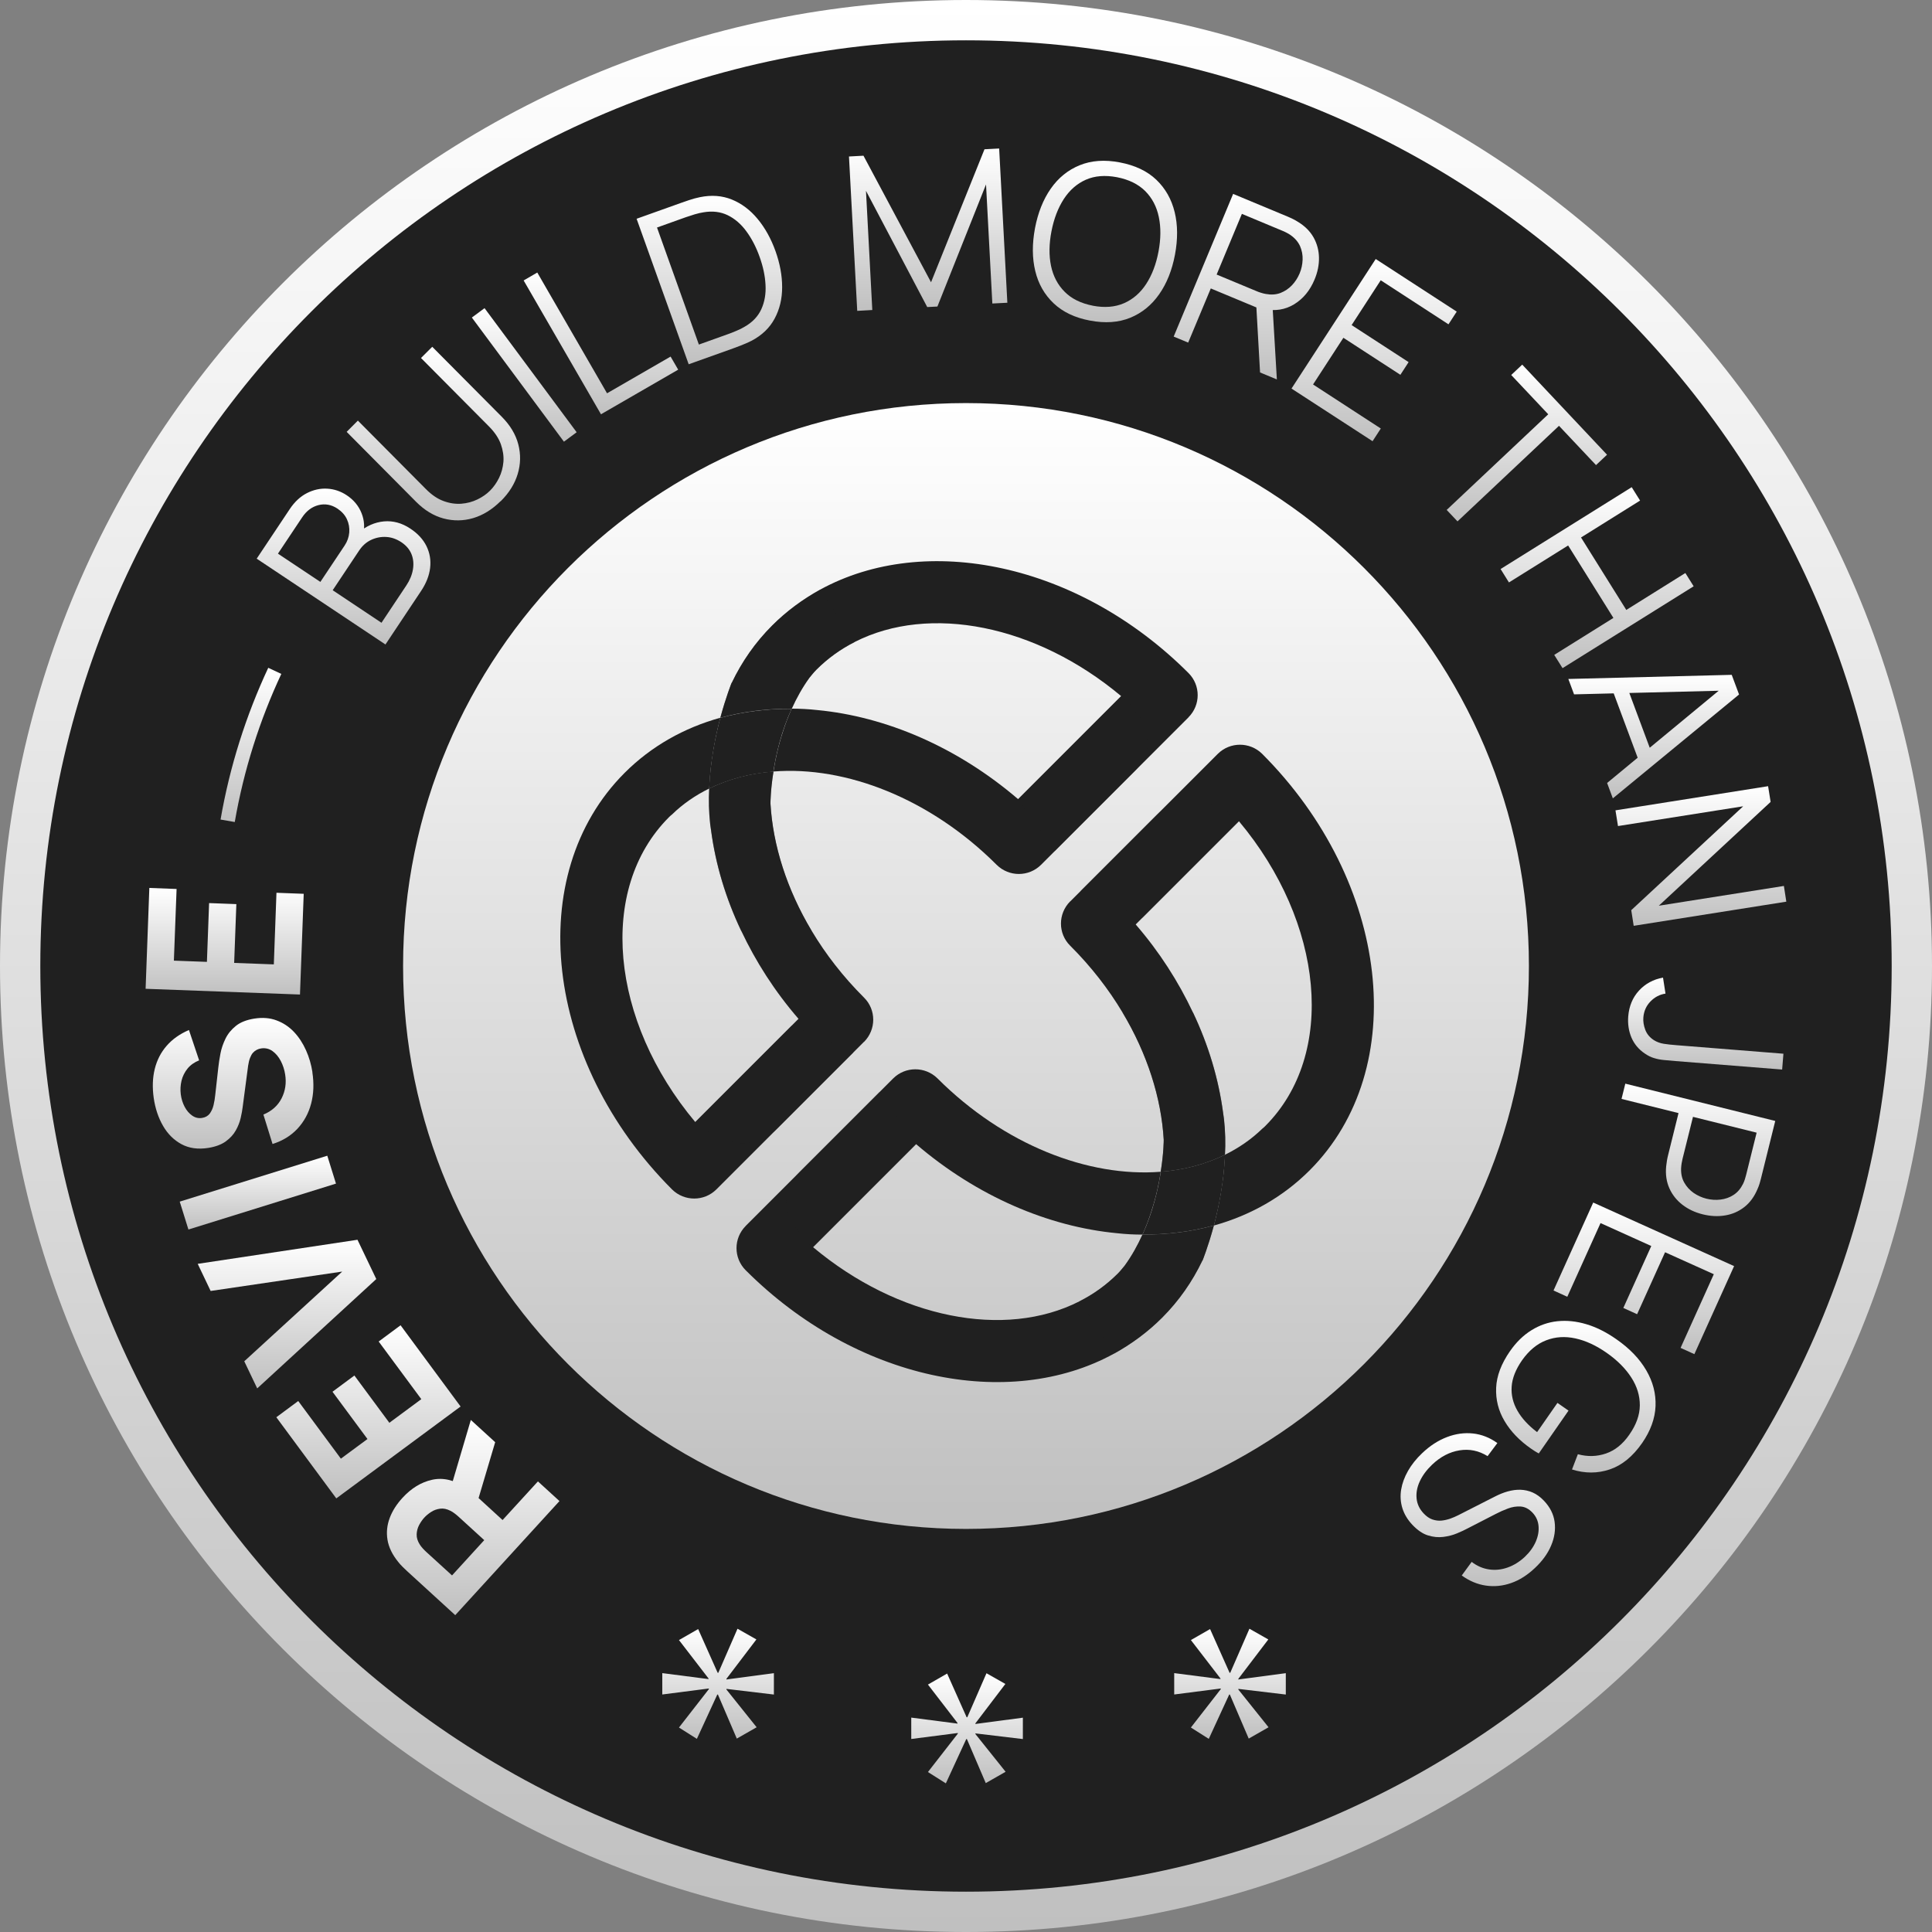 <svg width="134" height="134" viewBox="0 0 134 134" fill="none" xmlns="http://www.w3.org/2000/svg">
<rect x="0" y="0" width="134" height="134" fill="#808080" stroke="none"/>
<g clip-path="url(#clip0_78_2551)">
<path d="M67 134C104.003 134 134 104.003 134 67C134 29.997 104.003 0 67 0C29.997 0 0 29.997 0 67C0 104.003 29.997 134 67 134Z" fill="url(#paint0_linear_78_2551)"/>
<path d="M67 131.204C102.459 131.204 131.204 102.459 131.204 67C131.204 31.541 102.459 2.796 67 2.796C31.541 2.796 2.796 31.541 2.796 67C2.796 102.459 31.541 131.204 67 131.204Z" fill="#202020"/>
<path d="M67 106.043C88.563 106.043 106.043 88.563 106.043 67C106.043 45.437 88.563 27.957 67 27.957C45.437 27.957 27.957 45.437 27.957 67C27.957 88.563 45.437 106.043 67 106.043Z" fill="url(#paint1_linear_78_2551)"/>
<path d="M59.92 72.262L49.683 82.499C48.834 83.339 47.467 83.339 46.614 82.499C37.743 73.62 36.265 60.671 43.318 53.609C45.18 51.746 47.454 50.478 49.96 49.781C49.741 50.621 49.517 51.644 49.366 52.76C49.276 53.377 49.223 54.029 49.191 54.69C48.244 55.154 47.373 55.748 46.601 56.499C46.525 56.553 46.458 56.62 46.391 56.687C41.428 61.662 42.331 70.797 48.222 77.823L55.382 70.663C53.73 68.755 52.416 66.692 51.411 64.561C50.33 62.288 49.634 59.938 49.325 57.624C49.303 57.481 49.281 57.316 49.258 57.151C49.169 56.325 49.147 55.498 49.191 54.69C50.549 54.029 52.05 53.631 53.649 53.511C53.439 54.81 53.439 55.695 53.439 55.726C53.604 58.616 54.574 61.685 56.298 64.561C57.267 66.183 58.482 67.75 59.929 69.193C60.778 70.033 60.778 71.409 59.929 72.262H59.92Z" fill="#202020"/>
<path d="M54.909 49.16C54.19 50.728 53.828 52.305 53.64 53.52C52.041 53.64 50.54 54.038 49.182 54.699C49.258 52.845 49.611 51.103 49.955 49.79C51.523 49.361 53.198 49.151 54.909 49.16Z" fill="#202020"/>
<path d="M82.437 49.75L72.199 59.987C71.35 60.827 69.984 60.827 69.131 59.987C64.521 55.378 58.661 53.113 53.645 53.511C53.765 52.716 53.966 51.769 54.297 50.764C54.462 50.232 54.672 49.692 54.913 49.151C55.498 49.151 56.092 49.182 56.691 49.249C61.421 49.701 66.375 51.795 70.614 55.427L77.76 48.28C71.846 43.327 64.459 41.893 59.295 44.519C58.312 45.015 57.419 45.654 56.624 46.449C56.45 46.623 56.293 46.824 56.137 47.012C55.641 47.695 55.244 48.423 54.913 49.151C53.203 49.142 51.528 49.348 49.96 49.781C50.357 48.316 50.741 47.365 50.741 47.365L50.755 47.356C51.452 45.9 52.376 44.564 53.555 43.385C54.547 42.393 55.672 41.567 56.874 40.901C64.186 36.886 74.812 39.061 82.432 46.681C83.281 47.53 83.281 48.897 82.432 49.75H82.437Z" fill="#202020"/>
<path opacity="0.5" d="M56.293 64.566H51.407C50.326 62.292 49.629 59.943 49.321 57.629C49.299 57.486 49.276 57.321 49.254 57.156C49.165 56.329 49.142 55.503 49.187 54.694C50.545 54.033 52.046 53.636 53.645 53.515C53.435 54.815 53.435 55.699 53.435 55.731C53.6 58.62 54.569 61.689 56.293 64.566Z" fill="#202020"/>
<path opacity="0.5" d="M56.137 47.016C55.641 47.7 55.244 48.428 54.913 49.156C53.203 49.147 51.528 49.352 49.96 49.785C50.357 48.32 50.741 47.369 50.741 47.369L50.755 47.36C51.452 45.904 52.376 44.568 53.555 43.389C54.547 42.398 55.672 41.571 56.874 40.906L59.291 44.524C58.308 45.02 57.414 45.658 56.62 46.453C56.445 46.628 56.289 46.829 56.133 47.016H56.137Z" fill="#202020"/>
<path opacity="0.5" d="M77.76 48.28C77.76 48.28 81.191 50.996 78.676 53.511C76.161 56.026 73.151 59.036 73.151 59.036L70.614 55.427L77.76 48.28Z" fill="#202020"/>
<path opacity="0.5" d="M48.218 77.823C48.218 77.823 51.322 80.865 53.962 78.225C56.602 75.585 59.201 72.985 59.201 72.985L54.913 71.132L48.222 77.823H48.218Z" fill="#202020"/>
<path d="M74.231 62.52L84.469 52.282C85.318 51.443 86.685 51.443 87.538 52.282C96.409 61.162 97.887 74.111 90.834 81.173C88.972 83.035 86.698 84.304 84.192 85.001C84.411 84.161 84.634 83.138 84.786 82.022C84.876 81.405 84.929 80.753 84.96 80.092C85.907 79.627 86.778 79.033 87.551 78.283C87.627 78.229 87.694 78.162 87.761 78.095C92.724 73.119 91.821 63.985 85.93 56.959L78.77 64.119C80.422 66.026 81.736 68.09 82.74 70.221C83.821 72.494 84.518 74.844 84.826 77.157C84.849 77.3 84.871 77.466 84.893 77.631C84.983 78.457 85.005 79.283 84.96 80.092C83.603 80.753 82.102 81.15 80.503 81.271C80.713 79.971 80.713 79.087 80.713 79.056C80.547 76.166 79.578 73.097 77.854 70.221C76.885 68.599 75.67 67.031 74.223 65.589C73.374 64.749 73.374 63.373 74.223 62.52H74.231Z" fill="#202020"/>
<path d="M79.243 85.626C79.962 84.058 80.324 82.481 80.512 81.267C82.111 81.146 83.612 80.749 84.969 80.087C84.893 81.941 84.541 83.683 84.197 84.996C82.629 85.425 80.954 85.635 79.243 85.626Z" fill="#202020"/>
<path d="M51.715 85.032L61.953 74.794C62.801 73.955 64.168 73.955 65.021 74.794C69.631 79.404 75.491 81.669 80.507 81.271C80.387 82.066 80.186 83.013 79.855 84.018C79.69 84.55 79.48 85.09 79.239 85.63C78.653 85.63 78.059 85.599 77.461 85.532C72.731 85.081 67.777 82.986 63.538 79.355L56.392 86.501C62.306 91.455 69.693 92.889 74.857 90.262C75.84 89.767 76.733 89.128 77.528 88.333C77.702 88.159 77.858 87.958 78.015 87.77C78.511 87.087 78.908 86.359 79.239 85.63C80.949 85.639 82.624 85.434 84.192 85.001C83.795 86.466 83.41 87.417 83.41 87.417L83.397 87.426C82.7 88.882 81.776 90.218 80.597 91.397C79.605 92.388 78.479 93.215 77.278 93.88C69.966 97.896 59.34 95.721 51.719 88.101C50.871 87.252 50.871 85.885 51.719 85.032H51.715Z" fill="#202020"/>
<path opacity="0.5" d="M77.858 70.221H82.745C83.826 72.494 84.523 74.844 84.831 77.157C84.853 77.3 84.876 77.465 84.898 77.631C84.987 78.457 85.01 79.283 84.965 80.092C83.607 80.753 82.106 81.15 80.507 81.271C80.717 79.971 80.717 79.087 80.717 79.055C80.552 76.166 79.583 73.097 77.858 70.221Z" fill="#202020"/>
<path opacity="0.5" d="M78.015 87.77C78.511 87.087 78.908 86.359 79.239 85.63C80.949 85.639 82.624 85.434 84.192 85.001C83.795 86.466 83.41 87.417 83.41 87.417L83.397 87.426C82.7 88.882 81.776 90.218 80.597 91.397C79.605 92.389 78.479 93.215 77.278 93.88L74.861 90.263C75.844 89.767 76.737 89.128 77.532 88.333C77.707 88.159 77.863 87.958 78.019 87.77H78.015Z" fill="#202020"/>
<path opacity="0.5" d="M56.392 86.502C56.392 86.502 52.961 83.786 55.476 81.271C57.991 78.756 61.001 75.746 61.001 75.746L63.538 79.355L56.392 86.502Z" fill="#202020"/>
<path opacity="0.5" d="M85.934 56.959C85.934 56.959 82.83 53.917 80.19 56.557C77.55 59.197 74.951 61.796 74.951 61.796L79.239 63.65L85.93 56.959H85.934Z" fill="#202020"/>
<path d="M38.806 104.109L31.575 112.024L28.234 108.969C28.158 108.897 28.055 108.803 27.93 108.678C27.805 108.553 27.698 108.437 27.613 108.325C27.206 107.821 26.961 107.311 26.876 106.798C26.791 106.284 26.845 105.779 27.028 105.288C27.211 104.797 27.51 104.328 27.917 103.886C28.524 103.224 29.203 102.805 29.967 102.635C30.731 102.465 31.508 102.648 32.312 103.18L33.013 103.738L34.858 105.427L37.31 102.747L38.806 104.113V104.109ZM33.585 106.82L31.803 105.194C31.727 105.123 31.637 105.051 31.539 104.975C31.441 104.899 31.343 104.837 31.244 104.788C30.994 104.658 30.753 104.609 30.525 104.64C30.297 104.672 30.087 104.743 29.9 104.868C29.712 104.989 29.551 105.123 29.422 105.266C29.292 105.409 29.176 105.578 29.069 105.775C28.966 105.971 28.908 106.186 28.899 106.418C28.89 106.65 28.962 106.883 29.114 107.124C29.172 107.218 29.243 107.307 29.328 107.401C29.413 107.495 29.493 107.571 29.569 107.642L31.352 109.268L33.58 106.829L33.585 106.82ZM34.344 100.031L32.964 104.676L31.155 103.568L32.656 98.485L34.349 100.031H34.344Z" fill="url(#paint2_linear_78_2551)"/>
<path d="M31.946 97.552L23.325 103.926L19.166 98.298L20.685 97.172L23.642 101.17L25.487 99.808L23.061 96.529L24.58 95.403L27.005 98.682L29.221 97.043L26.264 93.045L27.783 91.919L31.941 97.547L31.946 97.552Z" fill="url(#paint3_linear_78_2551)"/>
<path d="M26.094 88.717L17.84 96.297L16.942 94.416L23.736 88.194L14.61 89.539L13.713 87.658L24.794 85.988L26.099 88.713L26.094 88.717Z" fill="url(#paint4_linear_78_2551)"/>
<path d="M23.303 82.093L13.069 85.278L12.466 83.343L22.7 80.159L23.303 82.093Z" fill="url(#paint5_linear_78_2551)"/>
<path d="M21.663 74.361C21.784 75.147 21.757 75.875 21.578 76.55C21.4 77.224 21.083 77.8 20.631 78.287C20.176 78.774 19.6 79.127 18.903 79.346L18.269 77.305C18.854 77.063 19.274 76.684 19.533 76.175C19.792 75.661 19.872 75.112 19.778 74.522C19.729 74.196 19.627 73.883 19.475 73.588C19.323 73.298 19.131 73.066 18.898 72.9C18.666 72.735 18.403 72.673 18.108 72.717C18.001 72.735 17.898 72.766 17.804 72.816C17.71 72.865 17.621 72.932 17.545 73.017C17.469 73.102 17.402 73.222 17.344 73.37C17.286 73.517 17.241 73.7 17.21 73.914L16.83 76.791C16.804 77.005 16.759 77.26 16.692 77.546C16.625 77.836 16.513 78.122 16.352 78.408C16.192 78.694 15.959 78.948 15.656 79.167C15.352 79.386 14.945 79.538 14.441 79.618C13.73 79.73 13.11 79.641 12.587 79.359C12.06 79.073 11.636 78.654 11.31 78.091C10.983 77.528 10.769 76.885 10.662 76.157C10.559 75.424 10.582 74.754 10.733 74.142C10.885 73.53 11.158 72.994 11.555 72.539C11.953 72.079 12.471 71.712 13.105 71.44L13.811 73.544C13.48 73.678 13.212 73.865 13.011 74.111C12.81 74.357 12.668 74.638 12.591 74.951C12.516 75.263 12.498 75.576 12.538 75.898C12.578 76.215 12.668 76.501 12.806 76.764C12.944 77.028 13.119 77.229 13.329 77.376C13.539 77.523 13.766 77.577 14.016 77.537C14.249 77.501 14.423 77.398 14.548 77.238C14.668 77.072 14.758 76.876 14.812 76.648C14.865 76.42 14.905 76.188 14.928 75.951L15.142 74.035C15.173 73.749 15.222 73.428 15.289 73.079C15.356 72.726 15.473 72.382 15.638 72.043C15.803 71.703 16.044 71.409 16.361 71.154C16.678 70.899 17.103 70.734 17.639 70.649C18.206 70.56 18.724 70.6 19.184 70.774C19.644 70.944 20.046 71.212 20.386 71.569C20.725 71.927 21.002 72.351 21.221 72.838C21.44 73.325 21.587 73.834 21.672 74.374L21.663 74.361Z" fill="url(#paint6_linear_78_2551)"/>
<path d="M20.81 68.979L10.099 68.581L10.358 61.586L12.248 61.658L12.06 66.629L14.351 66.714L14.503 62.636L16.393 62.708L16.241 66.786L18.992 66.888L19.175 61.921L21.065 61.993L20.806 68.983L20.81 68.979Z" fill="url(#paint7_linear_78_2551)"/>
<path d="M26.724 44.693L17.804 38.748L20.1 35.304C20.435 34.804 20.828 34.438 21.279 34.206C21.735 33.973 22.204 33.866 22.691 33.893C23.177 33.92 23.633 34.072 24.053 34.353C24.531 34.67 24.875 35.086 25.076 35.59C25.277 36.095 25.308 36.609 25.17 37.136L24.857 36.948C25.406 36.479 26 36.22 26.635 36.162C27.269 36.108 27.876 36.274 28.466 36.667C28.984 37.011 29.355 37.417 29.583 37.886C29.811 38.355 29.895 38.855 29.833 39.387C29.77 39.919 29.565 40.446 29.216 40.973L26.733 44.702L26.724 44.693ZM22.217 40.365L23.897 37.846C24.089 37.56 24.196 37.256 24.223 36.935C24.25 36.613 24.196 36.305 24.062 36.015C23.928 35.724 23.709 35.483 23.414 35.282C22.994 35.001 22.552 34.92 22.097 35.032C21.637 35.148 21.261 35.429 20.958 35.881L19.278 38.4L22.222 40.361L22.217 40.365ZM26.46 43.193L28.185 40.602C28.426 40.24 28.578 39.869 28.64 39.494C28.703 39.119 28.672 38.766 28.542 38.44C28.412 38.114 28.18 37.837 27.841 37.609C27.51 37.39 27.162 37.265 26.796 37.243C26.429 37.221 26.081 37.288 25.746 37.444C25.411 37.6 25.134 37.846 24.911 38.181L23.075 40.937L26.456 43.193H26.46Z" fill="url(#paint8_linear_78_2551)"/>
<path d="M34.715 34.764C34.134 35.34 33.5 35.733 32.821 35.934C32.138 36.135 31.454 36.144 30.766 35.961C30.078 35.778 29.444 35.389 28.864 34.809L24.044 29.953L24.821 29.172L29.547 33.929C29.94 34.322 30.342 34.599 30.762 34.751C31.182 34.907 31.588 34.965 31.99 34.938C32.392 34.907 32.763 34.809 33.107 34.643C33.451 34.478 33.746 34.273 33.987 34.032C34.233 33.786 34.443 33.491 34.612 33.147C34.782 32.803 34.88 32.432 34.916 32.035C34.947 31.637 34.885 31.226 34.737 30.807C34.585 30.387 34.313 29.98 33.924 29.587L29.199 24.83L29.98 24.053L34.809 28.913C35.389 29.498 35.769 30.132 35.948 30.82C36.126 31.508 36.113 32.191 35.907 32.875C35.702 33.558 35.309 34.188 34.728 34.764H34.715Z" fill="url(#paint9_linear_78_2551)"/>
<path d="M39.115 30.637L32.727 22.025L33.607 21.373L39.995 29.98L39.115 30.632V30.637Z" fill="url(#paint10_linear_78_2551)"/>
<path d="M41.683 28.734L36.319 19.452L37.265 18.903L42.103 27.278L46.511 24.732L47.038 25.639L41.683 28.734Z" fill="url(#paint11_linear_78_2551)"/>
<path d="M47.767 25.268L44.153 15.173L47.217 14.079C47.324 14.039 47.508 13.976 47.771 13.887C48.03 13.797 48.289 13.73 48.539 13.677C49.343 13.512 50.085 13.565 50.764 13.842C51.443 14.119 52.041 14.57 52.555 15.195C53.069 15.816 53.479 16.558 53.788 17.42C54.096 18.282 54.248 19.113 54.248 19.921C54.248 20.73 54.074 21.453 53.725 22.101C53.377 22.749 52.841 23.262 52.113 23.642C51.889 23.754 51.644 23.861 51.38 23.964C51.117 24.066 50.933 24.133 50.835 24.169L47.771 25.263L47.767 25.268ZM48.477 23.897L50.473 23.182C50.665 23.115 50.871 23.035 51.085 22.941C51.304 22.851 51.487 22.758 51.635 22.668C52.188 22.356 52.577 21.945 52.805 21.444C53.033 20.94 53.131 20.377 53.095 19.756C53.064 19.131 52.925 18.483 52.684 17.813C52.443 17.134 52.135 16.544 51.764 16.04C51.394 15.535 50.96 15.164 50.464 14.923C49.969 14.686 49.41 14.619 48.789 14.726C48.62 14.749 48.419 14.798 48.186 14.865C47.954 14.937 47.749 15.004 47.566 15.066L45.569 15.781L48.472 23.897H48.477Z" fill="url(#paint12_linear_78_2551)"/>
<path d="M59.456 21.561L58.884 10.854L59.889 10.8L64.575 19.577L68.282 10.354L69.3 10.3L69.868 20.998L68.827 21.051L68.389 12.792L65.017 21.261L64.311 21.297L60.063 13.235L60.501 21.502L59.451 21.561H59.456Z" fill="url(#paint13_linear_78_2551)"/>
<path d="M75.598 22.235C74.549 22.038 73.709 21.637 73.075 21.034C72.44 20.43 72.016 19.685 71.802 18.791C71.587 17.898 71.583 16.911 71.784 15.834C71.989 14.758 72.351 13.842 72.878 13.087C73.405 12.332 74.071 11.792 74.884 11.461C75.692 11.131 76.621 11.064 77.671 11.265C78.725 11.466 79.565 11.863 80.199 12.466C80.829 13.069 81.253 13.815 81.472 14.709C81.691 15.602 81.695 16.589 81.494 17.666C81.289 18.742 80.927 19.658 80.395 20.413C79.868 21.168 79.198 21.708 78.394 22.038C77.586 22.369 76.657 22.436 75.603 22.235H75.598ZM75.79 21.203C76.612 21.36 77.336 21.302 77.961 21.029C78.582 20.757 79.096 20.314 79.498 19.694C79.9 19.077 80.186 18.327 80.351 17.451C80.516 16.571 80.525 15.776 80.373 15.053C80.226 14.334 79.909 13.735 79.431 13.253C78.948 12.775 78.301 12.453 77.474 12.292C76.648 12.136 75.929 12.194 75.312 12.466C74.696 12.739 74.187 13.186 73.785 13.802C73.383 14.423 73.097 15.169 72.927 16.044C72.757 16.92 72.749 17.719 72.896 18.438C73.048 19.157 73.361 19.756 73.843 20.238C74.321 20.721 74.973 21.042 75.799 21.203H75.79Z" fill="url(#paint14_linear_78_2551)"/>
<path d="M81.405 23.343L85.528 13.449L89.347 15.039C89.445 15.079 89.552 15.128 89.668 15.187C89.789 15.245 89.905 15.312 90.017 15.383C90.504 15.678 90.865 16.04 91.107 16.468C91.348 16.902 91.473 17.366 91.482 17.871C91.491 18.376 91.388 18.885 91.169 19.403C90.856 20.149 90.392 20.716 89.767 21.1C89.141 21.485 88.436 21.596 87.645 21.435L87.261 21.373L83.978 20.006L82.41 23.762L81.4 23.343H81.405ZM84.38 19.041L87.162 20.198C87.243 20.234 87.341 20.27 87.457 20.305C87.573 20.341 87.685 20.372 87.801 20.39C88.172 20.457 88.507 20.435 88.811 20.319C89.114 20.203 89.378 20.024 89.606 19.787C89.834 19.546 90.008 19.273 90.137 18.97C90.267 18.662 90.334 18.344 90.347 18.014C90.361 17.683 90.298 17.371 90.169 17.071C90.035 16.777 89.816 16.518 89.507 16.303C89.414 16.236 89.311 16.178 89.204 16.125C89.097 16.071 89.003 16.026 88.918 15.995L86.135 14.834L84.384 19.041H84.38ZM87.395 25.835L87.122 20.993L88.248 21.024L88.561 26.317L87.399 25.835H87.395Z" fill="url(#paint15_linear_78_2551)"/>
<path d="M89.575 26.952L95.417 17.965L101.036 21.614L100.464 22.494L95.765 19.439L93.746 22.548L97.699 25.116L97.128 25.996L93.175 23.428L91.071 26.666L95.77 29.721L95.198 30.601L89.579 26.952H89.575Z" fill="url(#paint16_linear_78_2551)"/>
<path d="M100.344 35.363L107.383 28.734L104.815 26.009L105.579 25.29L111.461 31.539L110.697 32.258L108.129 29.534L101.09 36.162L100.339 35.367L100.344 35.363Z" fill="url(#paint17_linear_78_2551)"/>
<path d="M104.078 39.467L113.172 33.79L113.753 34.719L109.657 37.279L112.797 42.304L116.893 39.744L117.469 40.664L108.375 46.342L107.799 45.422L111.903 42.858L108.763 37.833L104.658 40.397L104.078 39.467Z" fill="url(#paint18_linear_78_2551)"/>
<path d="M108.777 47.092L120.109 46.806L120.618 48.169L111.863 55.373L111.466 54.306L119.711 47.49L119.863 47.892L109.174 48.16L108.777 47.092ZM111.787 47.726L112.748 47.369L114.682 52.559L113.721 52.917L111.787 47.726Z" fill="url(#paint19_linear_78_2551)"/>
<path d="M112.046 56.204L122.632 54.529L122.807 55.619L115.052 62.819L123.727 61.448L123.896 62.538L113.31 64.213L113.141 63.127L120.904 55.923L112.221 57.294L112.046 56.204Z" fill="url(#paint20_linear_78_2551)"/>
<path d="M112.931 70.497C112.989 69.787 113.234 69.189 113.672 68.711C114.11 68.233 114.664 67.929 115.343 67.804L115.517 68.916C115.119 68.974 114.771 69.153 114.476 69.457C114.181 69.76 114.016 70.131 113.98 70.569C113.958 70.846 114.003 71.132 114.114 71.426C114.226 71.721 114.427 71.962 114.722 72.15C114.927 72.275 115.151 72.356 115.401 72.396C115.651 72.436 115.95 72.467 116.299 72.494L123.695 73.084L123.606 74.182L116.209 73.593C115.91 73.57 115.642 73.544 115.405 73.521C115.164 73.499 114.936 73.454 114.722 73.387C114.507 73.325 114.293 73.218 114.079 73.07C113.65 72.78 113.342 72.405 113.15 71.954C112.962 71.502 112.891 71.016 112.931 70.493V70.497Z" fill="url(#paint21_linear_78_2551)"/>
<path d="M112.725 75.16L123.128 77.747L122.132 81.762C122.105 81.865 122.074 81.977 122.038 82.102C121.998 82.227 121.953 82.352 121.895 82.477C121.676 82.999 121.373 83.415 120.984 83.719C120.596 84.022 120.149 84.219 119.653 84.299C119.157 84.384 118.635 84.357 118.094 84.223C117.554 84.089 117.085 83.866 116.687 83.558C116.29 83.25 115.986 82.87 115.785 82.419C115.584 81.968 115.508 81.463 115.562 80.9C115.575 80.766 115.593 80.632 115.615 80.503C115.638 80.373 115.66 80.257 115.687 80.154L116.419 77.202L112.466 76.219L112.73 75.156L112.725 75.16ZM117.424 77.456L116.696 80.382C116.674 80.467 116.656 80.57 116.634 80.69C116.616 80.806 116.602 80.927 116.598 81.043C116.584 81.418 116.66 81.749 116.821 82.03C116.982 82.312 117.196 82.548 117.464 82.736C117.737 82.924 118.032 83.058 118.353 83.138C118.675 83.218 119.001 83.241 119.331 83.201C119.662 83.16 119.961 83.058 120.234 82.879C120.506 82.705 120.725 82.45 120.895 82.111C120.948 82.008 120.989 81.896 121.024 81.784C121.06 81.668 121.087 81.57 121.109 81.485L121.837 78.56L117.415 77.461L117.424 77.456Z" fill="url(#paint22_linear_78_2551)"/>
<path d="M110.501 83.406L120.274 87.815L117.518 93.921L116.562 93.487L118.867 88.377L115.486 86.854L113.547 91.151L112.591 90.718L114.53 86.421L111.01 84.831L108.705 89.941L107.749 89.507L110.505 83.402L110.501 83.406Z" fill="url(#paint23_linear_78_2551)"/>
<path d="M104.73 93.715C105.159 93.094 105.655 92.612 106.217 92.263C106.78 91.915 107.379 91.705 108.022 91.638C108.665 91.571 109.331 91.638 110.023 91.844C110.715 92.049 111.408 92.397 112.104 92.884C113.025 93.523 113.717 94.242 114.181 95.042C114.646 95.837 114.86 96.668 114.825 97.53C114.789 98.392 114.476 99.245 113.896 100.085C113.243 101.023 112.493 101.634 111.649 101.916C110.8 102.202 109.929 102.202 109.031 101.92L109.438 100.862C110.108 101.045 110.76 101.027 111.385 100.813C112.011 100.598 112.551 100.165 113.002 99.513C113.485 98.825 113.73 98.146 113.735 97.476C113.739 96.802 113.543 96.158 113.141 95.537C112.739 94.917 112.176 94.349 111.443 93.836C110.711 93.322 109.987 92.987 109.273 92.831C108.558 92.674 107.879 92.715 107.245 92.96C106.61 93.201 106.048 93.666 105.565 94.349C105.127 94.979 104.886 95.587 104.846 96.172C104.806 96.752 104.94 97.311 105.244 97.842C105.547 98.374 106.007 98.87 106.61 99.33L108.022 97.302L108.79 97.838L106.727 100.808C106.624 100.755 106.521 100.692 106.414 100.625C106.307 100.554 106.235 100.504 106.186 100.473C105.391 99.919 104.779 99.285 104.355 98.566C103.926 97.847 103.734 97.074 103.77 96.252C103.805 95.43 104.127 94.586 104.725 93.72L104.73 93.715Z" fill="url(#paint24_linear_78_2551)"/>
<path d="M98.633 100.795C99.173 100.277 99.75 99.906 100.357 99.674C100.965 99.441 101.568 99.361 102.166 99.424C102.765 99.49 103.327 99.709 103.854 100.089L103.176 100.996C102.568 100.616 101.92 100.482 101.228 100.594C100.54 100.705 99.906 101.036 99.325 101.59C98.946 101.952 98.66 102.34 98.472 102.747C98.284 103.153 98.213 103.551 98.253 103.939C98.293 104.328 98.459 104.672 98.749 104.976C98.941 105.177 99.138 105.315 99.348 105.387C99.558 105.458 99.763 105.485 99.969 105.467C100.174 105.449 100.379 105.4 100.58 105.333C100.781 105.261 100.965 105.181 101.134 105.096L103.662 103.81C103.966 103.653 104.265 103.528 104.569 103.444C104.873 103.359 105.168 103.318 105.458 103.327C105.748 103.336 106.034 103.399 106.307 103.519C106.579 103.64 106.843 103.832 107.088 104.091C107.504 104.529 107.754 105.02 107.825 105.556C107.897 106.092 107.821 106.642 107.584 107.196C107.352 107.749 106.977 108.268 106.463 108.75C105.945 109.241 105.395 109.594 104.815 109.795C104.234 110.001 103.645 110.059 103.059 109.974C102.47 109.889 101.911 109.652 101.384 109.273L102.072 108.33C102.447 108.616 102.849 108.79 103.283 108.853C103.712 108.915 104.14 108.871 104.569 108.719C104.998 108.567 105.391 108.321 105.757 107.982C106.106 107.651 106.36 107.294 106.521 106.919C106.682 106.543 106.744 106.182 106.709 105.829C106.677 105.476 106.534 105.172 106.289 104.913C106.039 104.65 105.766 104.511 105.471 104.489C105.177 104.471 104.877 104.516 104.578 104.632C104.279 104.743 104.002 104.868 103.747 105.002L101.8 106.003C101.599 106.11 101.358 106.226 101.063 106.347C100.772 106.472 100.455 106.552 100.107 106.597C99.763 106.642 99.41 106.606 99.044 106.494C98.678 106.383 98.325 106.137 97.972 105.771C97.628 105.409 97.396 105.02 97.266 104.605C97.137 104.185 97.11 103.756 97.181 103.318C97.253 102.881 97.413 102.447 97.659 102.014C97.905 101.585 98.231 101.174 98.637 100.79L98.633 100.795Z" fill="url(#paint25_linear_78_2551)"/>
<path d="M52.456 113.717L50.384 116.441V116.486L53.676 116.048V117.531L50.384 117.138V117.183L52.479 119.8L51.103 120.586L49.794 117.531H49.75L48.334 120.604L47.092 119.818L49.165 117.156V117.111L45.935 117.527V116.044L49.142 116.459V116.415L47.092 113.752L48.423 112.989L49.776 116.022H49.821L51.152 112.966L52.461 113.708L52.456 113.717Z" fill="url(#paint26_linear_78_2551)"/>
<path d="M69.725 116.803L67.652 119.528V119.572L70.944 119.135V120.618L67.652 120.225V120.269L69.747 122.887L68.371 123.673L67.062 120.618H67.018L65.602 123.691L64.36 122.905L66.433 120.242V120.198L63.203 120.613V119.13L66.41 119.546V119.501L64.36 116.839L65.691 116.075L67.045 119.108H67.089L68.42 116.053L69.729 116.794L69.725 116.803Z" fill="url(#paint27_linear_78_2551)"/>
<path d="M87.962 113.717L85.889 116.441V116.486L89.181 116.048V117.531L85.889 117.138V117.183L87.984 119.8L86.609 120.586L85.3 117.531H85.255L83.839 120.604L82.598 119.818L84.67 117.156V117.111L81.441 117.527V116.044L84.648 116.459V116.415L82.598 113.752L83.929 112.989L85.282 116.022H85.327L86.658 112.966L87.966 113.708L87.962 113.717Z" fill="url(#paint28_linear_78_2551)"/>
<path d="M15.79 56.928C16.428 53.252 17.545 49.768 19.059 46.529" stroke="url(#paint29_linear_78_2551)" stroke-miterlimit="10"/>
</g>
<defs>
<linearGradient id="paint0_linear_78_2551" x1="67" y1="0" x2="67" y2="134" gradientUnits="userSpaceOnUse">
<stop stop-color="white"/>
<stop offset="1" stop-color="#C0C0C0"/>
</linearGradient>
<linearGradient id="paint1_linear_78_2551" x1="67" y1="27.957" x2="67" y2="106.043" gradientUnits="userSpaceOnUse">
<stop stop-color="white"/>
<stop offset="1" stop-color="#C0C0C0"/>
</linearGradient>
<linearGradient id="paint2_linear_78_2551" x1="32.822" y1="98.485" x2="32.822" y2="112.024" gradientUnits="userSpaceOnUse">
<stop stop-color="white"/>
<stop offset="1" stop-color="#C0C0C0"/>
</linearGradient>
<linearGradient id="paint3_linear_78_2551" x1="25.556" y1="91.919" x2="25.556" y2="103.926" gradientUnits="userSpaceOnUse">
<stop stop-color="white"/>
<stop offset="1" stop-color="#C0C0C0"/>
</linearGradient>
<linearGradient id="paint4_linear_78_2551" x1="19.906" y1="85.988" x2="19.906" y2="96.297" gradientUnits="userSpaceOnUse">
<stop stop-color="white"/>
<stop offset="1" stop-color="#C0C0C0"/>
</linearGradient>
<linearGradient id="paint5_linear_78_2551" x1="17.884" y1="80.159" x2="17.884" y2="85.278" gradientUnits="userSpaceOnUse">
<stop stop-color="white"/>
<stop offset="1" stop-color="#C0C0C0"/>
</linearGradient>
<linearGradient id="paint6_linear_78_2551" x1="16.168" y1="70.603" x2="16.168" y2="79.665" gradientUnits="userSpaceOnUse">
<stop stop-color="white"/>
<stop offset="1" stop-color="#C0C0C0"/>
</linearGradient>
<linearGradient id="paint7_linear_78_2551" x1="15.582" y1="61.586" x2="15.582" y2="68.983" gradientUnits="userSpaceOnUse">
<stop stop-color="white"/>
<stop offset="1" stop-color="#C0C0C0"/>
</linearGradient>
<linearGradient id="paint8_linear_78_2551" x1="23.828" y1="33.889" x2="23.828" y2="44.702" gradientUnits="userSpaceOnUse">
<stop stop-color="white"/>
<stop offset="1" stop-color="#C0C0C0"/>
</linearGradient>
<linearGradient id="paint9_linear_78_2551" x1="30.058" y1="24.053" x2="30.058" y2="36.092" gradientUnits="userSpaceOnUse">
<stop stop-color="white"/>
<stop offset="1" stop-color="#C0C0C0"/>
</linearGradient>
<linearGradient id="paint10_linear_78_2551" x1="36.361" y1="21.373" x2="36.361" y2="30.637" gradientUnits="userSpaceOnUse">
<stop stop-color="white"/>
<stop offset="1" stop-color="#C0C0C0"/>
</linearGradient>
<linearGradient id="paint11_linear_78_2551" x1="41.678" y1="18.903" x2="41.678" y2="28.734" gradientUnits="userSpaceOnUse">
<stop stop-color="white"/>
<stop offset="1" stop-color="#C0C0C0"/>
</linearGradient>
<linearGradient id="paint12_linear_78_2551" x1="49.2" y1="13.584" x2="49.2" y2="25.268" gradientUnits="userSpaceOnUse">
<stop stop-color="white"/>
<stop offset="1" stop-color="#C0C0C0"/>
</linearGradient>
<linearGradient id="paint13_linear_78_2551" x1="64.376" y1="10.3" x2="64.376" y2="21.561" gradientUnits="userSpaceOnUse">
<stop stop-color="white"/>
<stop offset="1" stop-color="#C0C0C0"/>
</linearGradient>
<linearGradient id="paint14_linear_78_2551" x1="76.639" y1="11.152" x2="76.639" y2="22.348" gradientUnits="userSpaceOnUse">
<stop stop-color="white"/>
<stop offset="1" stop-color="#C0C0C0"/>
</linearGradient>
<linearGradient id="paint15_linear_78_2551" x1="86.441" y1="13.449" x2="86.441" y2="26.317" gradientUnits="userSpaceOnUse">
<stop stop-color="white"/>
<stop offset="1" stop-color="#C0C0C0"/>
</linearGradient>
<linearGradient id="paint16_linear_78_2551" x1="95.305" y1="17.965" x2="95.305" y2="30.601" gradientUnits="userSpaceOnUse">
<stop stop-color="white"/>
<stop offset="1" stop-color="#C0C0C0"/>
</linearGradient>
<linearGradient id="paint17_linear_78_2551" x1="105.9" y1="25.29" x2="105.9" y2="36.162" gradientUnits="userSpaceOnUse">
<stop stop-color="white"/>
<stop offset="1" stop-color="#C0C0C0"/>
</linearGradient>
<linearGradient id="paint18_linear_78_2551" x1="110.773" y1="33.79" x2="110.773" y2="46.342" gradientUnits="userSpaceOnUse">
<stop stop-color="white"/>
<stop offset="1" stop-color="#C0C0C0"/>
</linearGradient>
<linearGradient id="paint19_linear_78_2551" x1="114.697" y1="46.806" x2="114.697" y2="55.373" gradientUnits="userSpaceOnUse">
<stop stop-color="white"/>
<stop offset="1" stop-color="#C0C0C0"/>
</linearGradient>
<linearGradient id="paint20_linear_78_2551" x1="117.971" y1="54.529" x2="117.971" y2="64.213" gradientUnits="userSpaceOnUse">
<stop stop-color="white"/>
<stop offset="1" stop-color="#C0C0C0"/>
</linearGradient>
<linearGradient id="paint21_linear_78_2551" x1="118.308" y1="67.804" x2="118.308" y2="74.182" gradientUnits="userSpaceOnUse">
<stop stop-color="white"/>
<stop offset="1" stop-color="#C0C0C0"/>
</linearGradient>
<linearGradient id="paint22_linear_78_2551" x1="117.797" y1="75.156" x2="117.797" y2="84.348" gradientUnits="userSpaceOnUse">
<stop stop-color="white"/>
<stop offset="1" stop-color="#C0C0C0"/>
</linearGradient>
<linearGradient id="paint23_linear_78_2551" x1="114.012" y1="83.402" x2="114.012" y2="93.921" gradientUnits="userSpaceOnUse">
<stop stop-color="white"/>
<stop offset="1" stop-color="#C0C0C0"/>
</linearGradient>
<linearGradient id="paint24_linear_78_2551" x1="109.297" y1="91.613" x2="109.297" y2="102.131" gradientUnits="userSpaceOnUse">
<stop stop-color="white"/>
<stop offset="1" stop-color="#C0C0C0"/>
</linearGradient>
<linearGradient id="paint25_linear_78_2551" x1="102.497" y1="99.403" x2="102.497" y2="110.011" gradientUnits="userSpaceOnUse">
<stop stop-color="white"/>
<stop offset="1" stop-color="#C0C0C0"/>
</linearGradient>
<linearGradient id="paint26_linear_78_2551" x1="49.806" y1="112.966" x2="49.806" y2="120.604" gradientUnits="userSpaceOnUse">
<stop stop-color="white"/>
<stop offset="1" stop-color="#C0C0C0"/>
</linearGradient>
<linearGradient id="paint27_linear_78_2551" x1="67.074" y1="116.053" x2="67.074" y2="123.691" gradientUnits="userSpaceOnUse">
<stop stop-color="white"/>
<stop offset="1" stop-color="#C0C0C0"/>
</linearGradient>
<linearGradient id="paint28_linear_78_2551" x1="85.311" y1="112.966" x2="85.311" y2="120.604" gradientUnits="userSpaceOnUse">
<stop stop-color="white"/>
<stop offset="1" stop-color="#C0C0C0"/>
</linearGradient>
<linearGradient id="paint29_linear_78_2551" x1="17.424" y1="46.529" x2="17.424" y2="56.928" gradientUnits="userSpaceOnUse">
<stop stop-color="white"/>
<stop offset="1" stop-color="#C0C0C0"/>
</linearGradient>
<clipPath id="clip0_78_2551">
<rect width="134" height="134" fill="white"/>
</clipPath>
</defs>
</svg>
